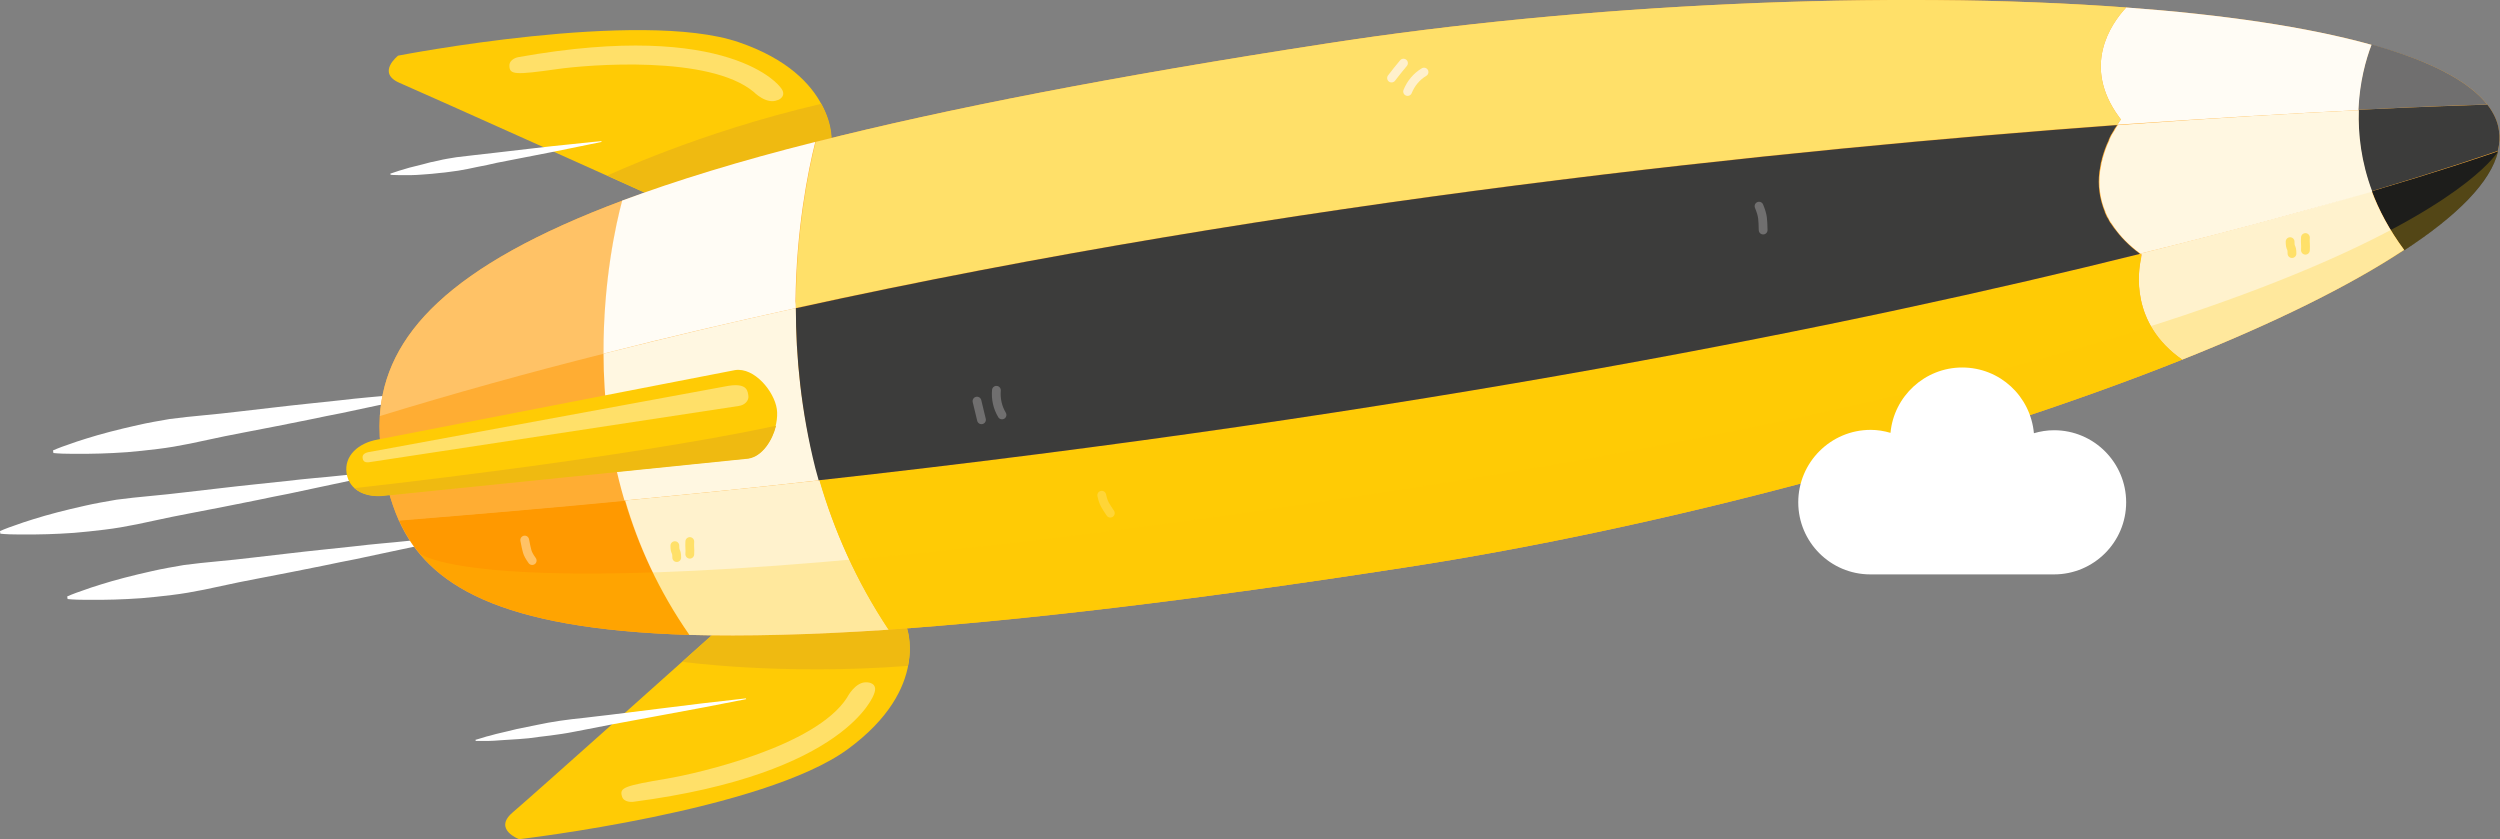 <?xml version="1.0" encoding="utf-8"?>
<!-- Generator: Adobe Illustrator 21.1.0, SVG Export Plug-In . SVG Version: 6.00 Build 0)  -->
<svg version="1.1" id="Artboard_1" xmlns="http://www.w3.org/2000/svg" xmlns:xlink="http://www.w3.org/1999/xlink" x="0px" y="0px"
	 viewBox="0 0 669.4 224.7" style="enable-background:new 0 0 669.4 224.7;" xml:space="preserve">
<rect x="0" y="0" width="669.4" height="224.7" fill="#808080" stroke="none"/>
<style type="text/css">
	.st0{fill:#FFFFFF;}
	.st1{fill:#FFCB05;}
	.st2{fill:#EFBA11;}
	.st3{fill:#FFE069;}
	.st4{fill:#FFAD33;}
	.st5{fill:#1D1D1B;}
	.st6{fill:#3C3C3B;}
	.st7{fill:#706F6F;}
	.st8{fill:#FFF2CD;}
	.st9{fill:#FFFCF5;}
	.st10{fill:#FFF7E1;}
	.st11{fill:#FF9900;}
	.st12{fill:#FFC266;}
	.st13{opacity:0.24;fill:#FFCB05;enable-background:new    ;}
	.st14{fill:none;stroke:#706F6F;stroke-width:2.352;stroke-linecap:round;stroke-linejoin:round;stroke-miterlimit:10;}
	.st15{fill:none;stroke:#FFF0CC;stroke-width:2.352;stroke-linecap:round;stroke-linejoin:round;stroke-miterlimit:10;}
	.st16{fill:none;stroke:#FFC266;stroke-width:2.352;stroke-linecap:round;stroke-linejoin:round;stroke-miterlimit:10;}
	.st17{fill:none;stroke:#FFE069;stroke-width:2.352;stroke-linecap:round;stroke-linejoin:round;stroke-miterlimit:10;}
	.st18{fill:none;stroke:#FFD537;stroke-width:2.352;stroke-linecap:round;stroke-linejoin:round;stroke-miterlimit:10;}
</style>
<g>
	<g>
		<g>
			<g>
				<g>
					<path class="st0" d="M114.6,105.7c0,0-1.6,0.3-4.3,0.9c-2.8,0.6-6.6,1.4-11.3,2.4c-2.3,0.5-4.8,1-7.5,1.6
						c-2.7,0.5-5.5,1.1-8.4,1.7c-5.8,1.2-12.1,2.4-18.3,3.6c-3.1,0.6-6.2,1.2-9.3,1.9c-3.1,0.7-6.1,1.3-9,1.8s-5.8,0.8-8.5,1.1
						c-2.7,0.3-5.3,0.5-7.7,0.6s-4.5,0.2-6.5,0.2s-3.7,0-5.1,0c-2.8,0-4.4-0.2-4.4-0.2l-0.1-0.7c0,0,1.5-0.7,4.2-1.6
						c1.3-0.5,2.9-1,4.8-1.6c1.9-0.6,4-1.2,6.3-1.8c2.3-0.6,4.8-1.2,7.5-1.8c2.6-0.6,5.5-1.1,8.4-1.6c2.9-0.4,6-0.7,9.1-1
						c3.1-0.3,6.2-0.6,9.4-1c6.3-0.7,12.6-1.5,18.5-2.1c2.9-0.3,5.8-0.6,8.5-0.9c2.7-0.3,5.2-0.6,7.6-0.8c4.8-0.4,8.7-0.9,11.5-1.1
						c2.7-0.3,4.3-0.4,4.3-0.4L114.6,105.7z"/>
				</g>
				<g>
					<path class="st0" d="M118.4,144.8c0,0-1.6,0.3-4.3,0.9c-2.8,0.6-6.6,1.4-11.3,2.4c-2.3,0.5-4.8,1-7.5,1.6
						c-2.7,0.5-5.5,1.1-8.4,1.7c-5.8,1.2-12.1,2.4-18.3,3.6c-3.1,0.6-6.2,1.2-9.3,1.9s-6.1,1.3-9,1.8s-5.8,0.8-8.5,1.1
						s-5.3,0.5-7.7,0.6c-2.4,0.1-4.5,0.2-6.5,0.2s-3.7,0-5.1,0c-2.8,0-4.4-0.2-4.4-0.2l-0.1-0.7c0,0,1.5-0.7,4.2-1.6
						c1.3-0.5,2.9-1,4.8-1.6c1.9-0.6,4-1.2,6.3-1.8s4.8-1.2,7.5-1.8c2.6-0.6,5.5-1.1,8.4-1.6c2.9-0.4,6-0.7,9.1-1
						c3.1-0.3,6.2-0.6,9.4-1c6.3-0.7,12.6-1.5,18.5-2.1c2.9-0.3,5.8-0.6,8.5-0.9c2.7-0.3,5.2-0.6,7.6-0.8c4.8-0.4,8.7-0.9,11.5-1.1
						c2.7-0.3,4.3-0.4,4.3-0.4L118.4,144.8z"/>
				</g>
				<g>
					<path class="st0" d="M100.4,127.3c0,0-1.6,0.3-4.3,0.9c-2.8,0.6-6.6,1.4-11.3,2.4c-2.3,0.5-4.8,1-7.5,1.6
						c-2.7,0.5-5.5,1.1-8.4,1.7c-5.8,1.2-12.1,2.4-18.3,3.6c-3.1,0.6-6.2,1.2-9.3,1.9s-6.1,1.3-9,1.8s-5.8,0.8-8.5,1.1
						s-5.3,0.5-7.7,0.6c-2.4,0.1-4.5,0.2-6.5,0.2s-3.7,0-5.1,0c-2.8,0-4.4-0.2-4.4-0.2L0,142.2c0,0,1.5-0.7,4.2-1.6
						c1.3-0.5,2.9-1,4.8-1.6c1.9-0.6,4-1.2,6.3-1.8s4.8-1.2,7.5-1.8c2.6-0.6,5.5-1.1,8.4-1.6c2.9-0.4,6-0.7,9.1-1
						c3.1-0.3,6.2-0.6,9.4-1c6.3-0.7,12.6-1.5,18.5-2.1c2.9-0.3,5.8-0.6,8.5-0.9c2.7-0.3,5.2-0.6,7.6-0.8c4.8-0.4,8.7-0.9,11.5-1.1
						c2.7-0.3,4.3-0.4,4.3-0.4L100.4,127.3z"/>
				</g>
			</g>
			<g>
				<g>
					<g>
						<g>
							<g>
								<g>
									<path class="st1" d="M175.8,53c0,0-62.5-28.1-68.8-30.8c-6.3-2.7-0.4-7.3-0.4-7.3s64.8-12.6,91.2-3.6
										c26.3,9,24.8,26.9,24.8,26.9L175.8,53z"/>
									<path class="st2" d="M162.6,47c7.8,3.6,13.2,6,13.2,6l46.8-14.7c0,0,0.7-4.5-2.7-10.5C186.8,35.5,162.6,47.1,162.6,47z"/>
								</g>
								<path class="st3" d="M208.2,26.8c-3,1.3-6.4-2.2-6.4-2.2c-11.9-9.9-44.2-7.3-52.6-6.1c-11.3,1.6-12.7,1.5-12.8-0.8
									c-0.1-2,2.4-2.4,2.4-2.4c56.9-10.2,70.1,8,70.1,8C211.1,25.8,208.2,26.9,208.2,26.8z"/>
							</g>
							<g>
								<g>
									<path class="st1" d="M193.5,167.5c0,0-51.1,45.7-56.3,50.1c-5.2,4.5,1.8,7.1,1.8,7.1s65.5-7.6,88-24.1s15.6-33.1,15.6-33.1
										H193.5z"/>
									<path class="st2" d="M182.7,177.2c6.4-5.7,10.8-9.7,10.8-9.7h49.1c0,0,1.9,4.1,0.5,10.8
										C209.2,180.9,182.7,177.2,182.7,177.2z"/>
								</g>
								<path class="st3" d="M232.2,182.7c-3.2-0.3-5.4,4.1-5.4,4.1c-8.4,13.1-40,20.3-48.3,21.7c-11.3,1.9-12.6,2.4-12,4.6
									c0.4,1.9,3,1.6,3,1.6c57.4-7.5,64.5-28.8,64.5-28.8C235.3,182.8,232.3,182.7,232.2,182.7z"/>
							</g>
						</g>
						<g>
							<path class="st4" d="M102.2,122.5c0.9,6.1,2.3,11.7,4.6,16.9c7.8,17.2,26.6,29,77.7,30.6c14.9,0.4,32.5,0,53.4-1.4
								c35.7-2.5,81.1-7.8,138.6-16.7c68.9-10.6,148.9-32.1,207.8-55.6c24.1-9.6,44.6-19.6,59.4-29.4c14.1-9.2,23.1-18.2,25.1-26.5
								c0.5-1.9,0.6-3.7,0.3-5.5c-0.3-2.4-1.4-4.7-3.1-6.9c-5.1-6.5-15.9-11.9-31-16c-17.2-4.8-39.8-8.1-65.7-10
								c-63.2-4.7-145.6-1-214.4,9.7C298.4,20.4,253.6,29.1,218.4,38c-20.3,5.1-37.4,10.4-51.7,15.7c-46.5,17.4-63.6,36.1-65,57.7
								C101.5,115,101.7,118.7,102.2,122.5z"/>
							<g>
								<g>
									<g>
										<path class="st5" d="M635.1,51.2c1.9,5.1,4.7,10.4,8.7,15.8c14.1-9.2,23.1-18.2,25.1-26.5C664,42.2,652.7,46,635.1,51.2z"
											/>
										<path class="st6" d="M635,51.2c17.7-5.3,28.9-9.1,33.8-10.8c0.5-1.9,0.6-3.7,0.3-5.5c-0.3-2.4-1.4-4.7-3.1-6.9
											c-4.4,0.2-16.5,0.5-34.5,1.4C631.2,35.8,632.1,43.3,635,51.2z"/>
										<path class="st7" d="M631.4,29.4c18.1-0.9,30.2-1.3,34.6-1.4c-5.1-6.5-15.9-11.9-31-16.1
											C633.5,15.8,631.7,21.9,631.4,29.4z"/>
									</g>
									<g>
										<path class="st8" d="M584.3,96.3c24.1-9.6,44.6-19.6,59.4-29.4c-4-5.4-6.8-10.7-8.7-15.8c-15.6,4.7-36.3,10.4-61.9,16.8
											c0.2,0.1,0.3,0.2,0.4,0.3c0,0-0.1,0.3-0.2,0.9C572.5,72.7,570.4,86.6,584.3,96.3z"/>
										<path class="st9" d="M631.5,29.5c0.3-7.5,2-13.6,3.5-17.5c-17.2-4.8-39.8-8.1-65.7-10c-4.2,4.5-11.8,15.7-2,29.2
											c0.2,0.3,0.4,0.5,0.6,0.8c0,0-0.2,0.2-0.4,0.5l0,0c0,0.1-0.1,0.2-0.2,0.3c0,0.1-0.1,0.1-0.1,0.2c-0.1,0.1-0.1,0.2-0.2,0.3
											c-0.1,0-0.1,0.1-0.1,0.1C592.8,31.6,614.7,30.3,631.5,29.5z"/>
										<path class="st10" d="M573.1,67.9C573.2,67.9,573.2,67.9,573.1,67.9c25.7-6.3,46.4-12.1,62.1-16.6c-3-8-3.8-15.4-3.6-21.8
											c-16.7,0.8-38.6,2.1-64.5,4l-0.1,0.1c-0.1,0.1-0.1,0.2-0.2,0.3s-0.1,0.2-0.2,0.3c-0.1,0.1-0.1,0.2-0.2,0.3
											c0,0.1-0.1,0.3-0.2,0.4c-0.1,0.1-0.1,0.2-0.2,0.3c-0.1,0.2-0.2,0.3-0.3,0.5c-0.1,0.1-0.1,0.2-0.2,0.3
											c-0.1,0.2-0.2,0.4-0.3,0.6c0,0-0.1,0.1-0.1,0.2c-0.1,0.3-0.2,0.5-0.3,0.7v0.1c-0.7,1.4-1.3,3.1-1.8,4.9c0,0.1,0,0.1,0,0.1
											c-0.1,0.4-0.2,0.7-0.3,1.1v0.1c-0.1,0.4-0.1,0.7-0.2,1.1V45c-0.1,0.3-0.2,0.7-0.2,1.1v0.1c-0.4,3.3-0.1,6.9,1.5,10.6v0.1
											c0.2,0.4,0.4,0.9,0.6,1.3c0.1,0,0.1,0.1,0.1,0.1c0.2,0.4,0.4,0.9,0.7,1.3c0.1,0,0.1,0.1,0.1,0.1c0.3,0.4,0.6,0.9,0.9,1.3
											l0,0C567.8,63.3,570.1,65.7,573.1,67.9L573.1,67.9z"/>
									</g>
									<g>
										<path class="st11" d="M167.3,134.1c-19.6,1.9-39.7,3.6-60.4,5.3c7.8,17.2,26.6,29,77.7,30.6
											C176.3,158.2,170.8,145.9,167.3,134.1z"/>
										<path class="st4" d="M102.2,122.4c0.9,6.1,2.3,11.7,4.6,16.9c20.7-1.6,40.8-3.4,60.4-5.3c-4-13.9-5.5-27.4-5.6-39.3
											c-20.2,5.2-40.3,10.7-59.9,16.7C101.5,115,101.7,118.7,102.2,122.4z"/>
										<path class="st12" d="M161.7,94.7c-0.2-19.4,3.3-34.7,5-41c-46.5,17.4-63.6,36.1-65,57.7
											C121.3,105.4,141.4,99.8,161.7,94.7z"/>
									</g>
									<g>
										<path class="st10" d="M213.1,82.5c-17.3,3.8-34.5,7.9-51.5,12.2c0,11.9,1.5,25.4,5.6,39.3c17.9-1.7,35.3-3.5,52.2-5.4
											c-0.3-1.1-0.6-2.2-0.9-3.3C214.5,110.1,213.1,95.5,213.1,82.5z"/>
										<path class="st8" d="M167.4,134c3.5,12,9,24.2,17.2,36c14.9,0.4,32.5,0,53.4-1.4c-8.8-13.2-14.7-26.7-18.5-40
											C202.6,130.5,185.2,132.3,167.4,134z"/>
										<path class="st9" d="M213,80.7c0.2-19.2,3.3-34.7,5.3-42.7c-20.3,5.1-37.4,10.4-51.7,15.7c-1.7,6.3-5.1,21.6-5,41
											c17.1-4.4,34.3-8.4,51.5-12.2C213.1,81.9,213.1,81.3,213,80.7z"/>
									</g>
									<g>
										<path class="st1" d="M219.4,128.6c3.9,13.3,9.8,26.9,18.5,40c35.7-2.5,81.1-7.8,138.6-16.7
											c68.9-10.6,148.9-32.1,207.8-55.6c-13.9-9.7-11.8-23.6-11-27.2l-0.1-1.1C498.2,86.6,380.4,110.8,219.4,128.6z"/>
										<path class="st3" d="M213.1,82.4c0.1,0,0.1,0,0.2,0c131-28.7,265.3-42.5,353.6-49c0.1,0,0.1-0.1,0.1-0.1
											c0.1-0.1,0.1-0.2,0.2-0.3c0-0.1,0.1-0.1,0.1-0.2c0.1-0.1,0.1-0.2,0.2-0.3l0,0c0.3-0.3,0.4-0.5,0.4-0.5
											c-0.2-0.3-0.4-0.5-0.6-0.8c-9.8-13.5-2.2-24.6,2-29.2c-63.2-4.7-145.6-1-214.4,9.7C298.4,20.4,253.6,29.1,218.4,38
											c-2,8-5.1,23.5-5.3,42.7C213.1,81.3,213.1,81.9,213.1,82.4z"/>
										<path class="st6" d="M218.3,125.3c0.3,1.1,0.6,2.2,0.9,3.3C380.1,110.8,497.9,86.7,572.9,68v-0.1c-3-2.2-5.2-4.6-6.9-6.9
											l0,0c-0.3-0.4-0.6-0.9-0.9-1.3c-0.1,0-0.1-0.1-0.1-0.1c-0.2-0.4-0.5-0.9-0.7-1.3c-0.1,0-0.1-0.1-0.1-0.1
											c-0.2-0.4-0.4-0.9-0.6-1.3v-0.1c-1.5-3.7-1.9-7.3-1.5-10.6v-0.1c0.1-0.3,0.1-0.7,0.2-1.1v-0.1c0.1-0.4,0.1-0.7,0.2-1.1
											v-0.1c0.1-0.4,0.2-0.8,0.3-1.1c0-0.1,0-0.1,0-0.1c0.5-1.8,1.1-3.5,1.8-4.9v-0.1c0.1-0.3,0.2-0.5,0.3-0.7
											c0,0,0.1-0.1,0.1-0.2c0.1-0.2,0.2-0.4,0.3-0.6c0.1-0.1,0.2-0.2,0.2-0.3c0.1-0.2,0.2-0.3,0.3-0.5c0.1-0.1,0.1-0.2,0.2-0.3
											c0-0.1,0.1-0.3,0.2-0.4s0.1-0.2,0.2-0.3c0.1-0.1,0.1-0.2,0.2-0.3c0.1-0.1,0.1-0.2,0.2-0.3l0.1-0.1
											c-88.3,6.5-222.6,20.2-353.6,49c-0.1,0-0.1,0-0.2,0C213.1,95.5,214.5,110.1,218.3,125.3z"/>
									</g>
								</g>
								<path class="st13" d="M374.9,131.1c266-41,294-90.6,294-90.6c-2.1,8.3-11,17.3-25.1,26.5c-14.9,9.7-35.4,19.7-59.5,29.3
									c-58.9,23.6-138.8,45-207.7,55.6c-57.5,8.9-102.8,14.3-138.6,16.7c-20.9,1.4-38.5,1.9-53.4,1.4c-41.8-1.3-62-9.5-72.2-21.8
									C112.4,148.2,134.3,168.2,374.9,131.1z"/>
							</g>
						</g>
					</g>
					<g>
						<g>
							<path class="st1" d="M101.1,117.7l95.7-18.6c5.2-0.8,10.5,5.7,11.2,10.4l0,0c0.7,4.7-2.5,12.4-7.7,13.2l-97,9.9
								c-5.2,0.8-9.8-1.2-10.5-5.9l0,0C92.1,122,96,118.6,101.1,117.7z"/>
							<path class="st2" d="M94.9,130.7c2,1.8,5.1,2.5,8.5,2l97-9.9c3.7-0.6,6.4-4.8,7.4-8.8C166.2,122.9,94.9,130.7,94.9,130.7z"/>
						</g>
						<path class="st3" d="M97.1,122.7L97.1,122.7c-0.2-1.2,0.9-1.6,2.5-1.8l95.5-17.6c5.2-0.8,5.1,1.6,5.3,2.8l0,0
							c0.1,1.2-1,2.4-2.6,2.6l-97.9,14.9C98.3,123.9,97.3,124,97.1,122.7z"/>
					</g>
				</g>
				<g>
					<g>
						<path class="st14" d="M268.3,111.1c-1.2-2-1.7-4.3-1.5-6.6"/>
						<path class="st14" d="M262.8,112.4c-0.4-1.7-0.8-3.3-1.2-5"/>
					</g>
					<g>
						<path class="st15" d="M376.9,24.5c0.9-2.2,2.4-4,4.4-5.2"/>
						<path class="st15" d="M372.6,20.9c1-1.3,2.1-2.7,3.2-4"/>
					</g>
					<path class="st14" d="M472.1,61.6c-0.1-2.9,0-3.7-1.1-6.4"/>
					<path class="st16" d="M140.5,144.6c0.6,2.9,0.5,3.4,2,5.5"/>
					<g>
						<path class="st17" d="M617.3,67c0.1-1.6-0.1-1.8,0-3.4"/>
						<path class="st17" d="M613.7,67.9c0-2.1-0.5-1.1-0.5-3.2"/>
					</g>
					<g>
						<path class="st17" d="M184.7,148.4c0.1-1.6-0.1-1.8,0-3.4"/>
						<path class="st17" d="M181.2,149.3c0-2.1-0.5-1.1-0.5-3.2"/>
					</g>
					<path class="st18" d="M297.3,137.4c-1.3-2-1.8-2.5-2.3-4.8"/>
				</g>
			</g>
		</g>
		<g>
			<g>
				<path class="st0" d="M199.8,187.2c0,0-4.5,0.9-11.3,2.2s-15.8,2.9-24.8,4.6c-2.2,0.4-4.5,0.9-6.7,1.3s-4.4,0.9-6.5,1.2
					s-4.1,0.6-6.1,0.8c-1.9,0.3-3.8,0.5-5.5,0.6s-3.3,0.2-4.7,0.3c-1.4,0.1-2.6,0.2-3.6,0.2c-2,0-3.2,0-3.2,0l-0.1-0.3
					c0,0,1.1-0.3,3-0.9c1-0.2,2.1-0.6,3.5-0.9c1.4-0.3,2.9-0.7,4.6-1.1c1.6-0.3,3.5-0.7,5.4-1.1c1.9-0.4,4-0.8,6.1-1.1
					c2.2-0.3,4.4-0.6,6.6-0.8c2.2-0.3,4.5-0.5,6.8-0.8c9.1-1.1,18.2-2.3,25-3.1s11.4-1.3,11.4-1.3L199.8,187.2z"/>
			</g>
			<g>
				<path class="st0" d="M161.1,38c0,0-3.5,0.7-8.8,1.8c-5.2,1.1-12.3,2.4-19.3,3.8c-1.7,0.4-3.5,0.8-5.2,1.1
					c-1.7,0.4-3.4,0.7-5.1,1c-1.7,0.2-3.3,0.5-4.8,0.6c-1.5,0.2-3,0.3-4.3,0.4c-1.4,0.1-2.6,0.2-3.7,0.2c-1,0-2,0-2.8,0
					c-1.6,0-2.5-0.1-2.5-0.1l-0.1-0.3c0,0,0.9-0.3,2.4-0.8c0.7-0.2,1.6-0.5,2.7-0.8c1.1-0.3,2.3-0.6,3.6-0.9c1.3-0.4,2.7-0.7,4.2-1
					c1.5-0.4,3.1-0.6,4.8-0.9c1.6-0.2,3.3-0.4,5.1-0.6c1.7-0.2,3.5-0.4,5.3-0.6c7.1-0.8,14.2-1.7,19.5-2.2c5.3-0.6,8.9-0.9,8.9-0.9
					L161.1,38z"/>
			</g>
		</g>
	</g>
	<path class="st0" d="M481.5,134.5c0,10.6,8.6,19.3,19.3,19.3H550c10.6,0,19.3-8.6,19.3-19.3c0-10.6-8.6-19.3-19.3-19.3
		c-1.9,0-3.7,0.3-5.4,0.8c-0.9-9.9-9.1-17.6-19.2-17.6c-10,0-18.3,7.7-19.2,17.5c-1.7-0.5-3.5-0.8-5.3-0.8
		C490.2,115.1,481.5,123.8,481.5,134.5z"/>
</g>
</svg>
